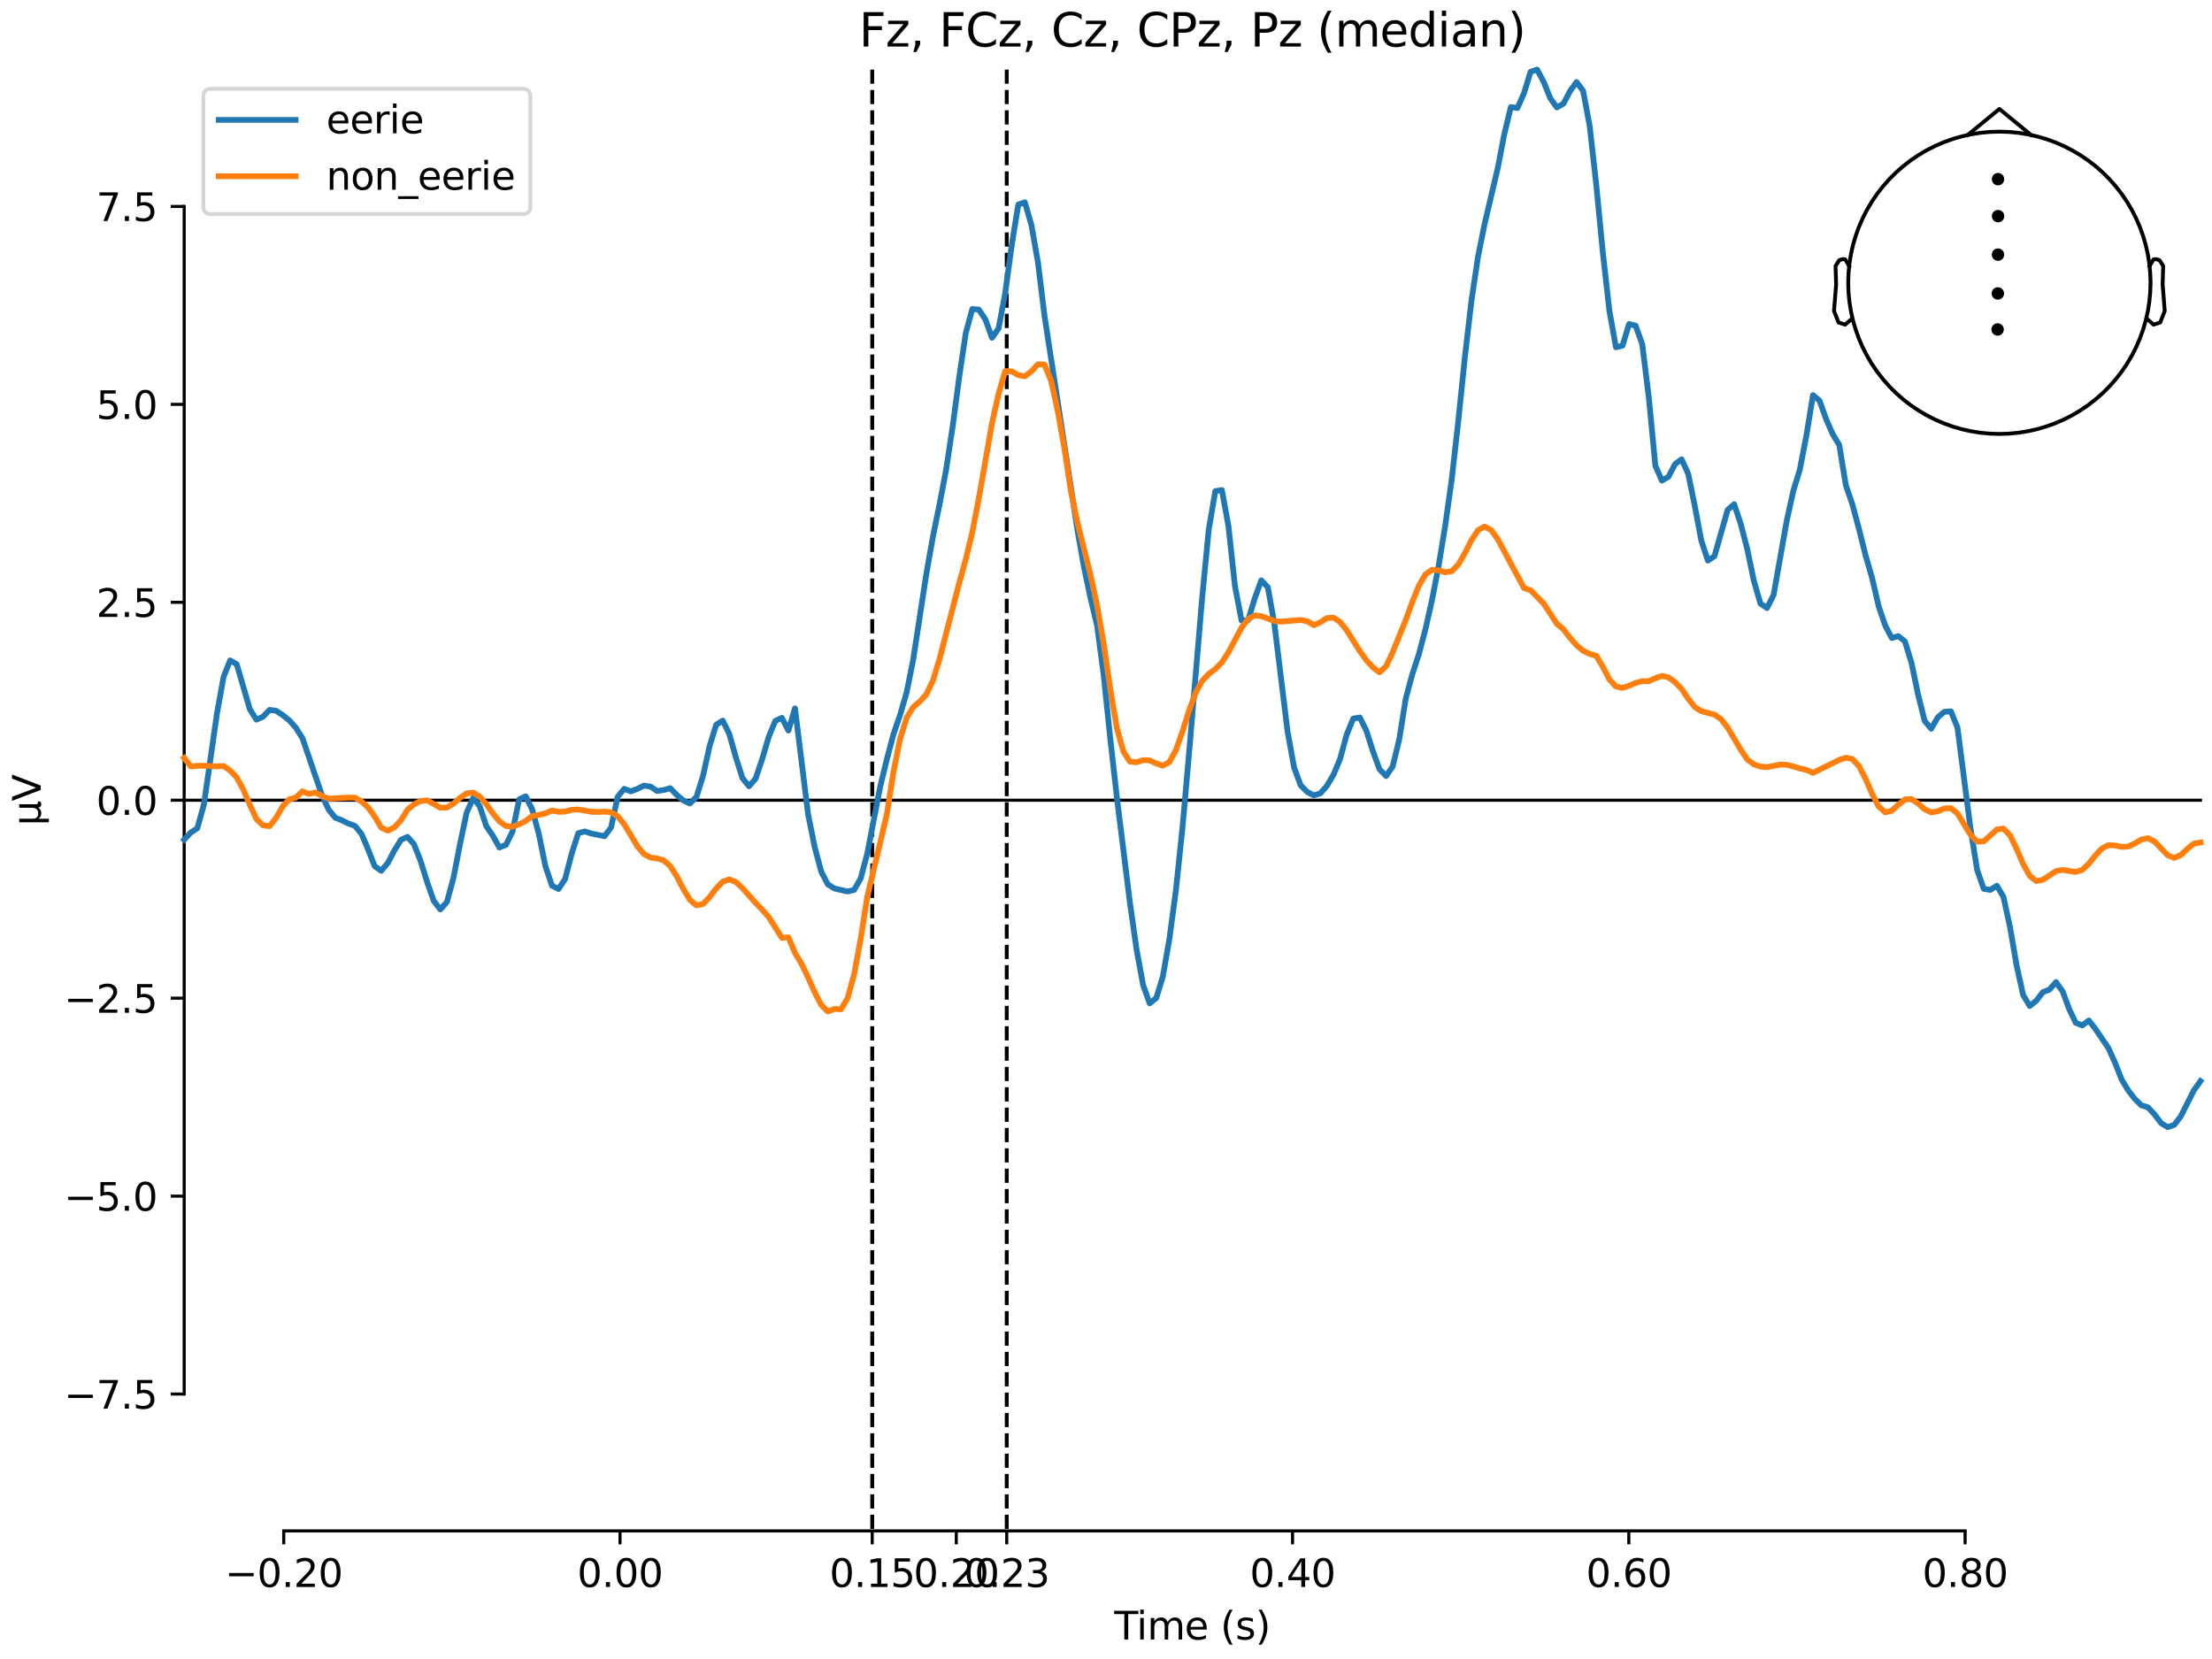 <?xml version="1.0" encoding="utf-8" standalone="no"?>
<!DOCTYPE svg PUBLIC "-//W3C//DTD SVG 1.1//EN"
  "http://www.w3.org/Graphics/SVG/1.1/DTD/svg11.dtd">
<svg xmlns:xlink="http://www.w3.org/1999/xlink" width="576pt" height="432pt" viewBox="0 0 576 432" xmlns="http://www.w3.org/2000/svg" version="1.1">
 <defs>
  <style type="text/css">*{stroke-linejoin: round; stroke-linecap: butt}</style>
 </defs>
 <g id="figure_1">
  <g id="patch_1">
   <path d="M 0 432 
L 576 432 
L 576 0 
L 0 0 
z
" style="fill: #ffffff"/>
  </g>
  <g id="axes_1">
   <g id="patch_2">
    <path d="M 47.961 398.644 
L 573 398.644 
L 573 18.118 
L 47.961 18.118 
L 47.961 398.644 
z
" style="fill: none; opacity: 0"/>
   </g>
   <g id="patch_3">
    <path d="M 47.961 363.008 
L 47.961 53.754 
" style="fill: none; stroke: #000000; stroke-width: 0.8; stroke-linejoin: miter; stroke-linecap: square"/>
   </g>
   <g id="LineCollection_1">
    <path d="M 227.124 18.118 
L 227.124 398.644 
" clip-path="url(#pc80c20e9d2)" style="fill: none; stroke-dasharray: 3.7,1.6; stroke-dashoffset: 0; stroke: #000000"/>
    <path d="M 262.15 18.118 
L 262.15 398.644 
" clip-path="url(#pc80c20e9d2)" style="fill: none; stroke-dasharray: 3.7,1.6; stroke-dashoffset: 0; stroke: #000000"/>
   </g>
   <g id="matplotlib.axis_1">
    <g id="xtick_1">
     <g id="line2d_1">
      <defs>
       <path id="m599309c979" d="M 0 0 
L 0 3.5 
" style="stroke: #000000; stroke-width: 0.8"/>
      </defs>
      <g>
       <use xlink:href="#m599309c979" x="73.888" y="398.644" style="stroke: #000000; stroke-width: 0.8"/>
      </g>
     </g>
     <g id="text_1">
      <!-- −0.20 -->
      <g transform="translate(58.566 413.242) scale(0.1 -0.1)">
       <defs>
        <path id="DejaVuSans-2212" d="M 678 2272 
L 4684 2272 
L 4684 1741 
L 678 1741 
L 678 2272 
z
" transform="scale(0.016)"/>
        <path id="DejaVuSans-30" d="M 2034 4250 
Q 1547 4250 1301 3770 
Q 1056 3291 1056 2328 
Q 1056 1369 1301 889 
Q 1547 409 2034 409 
Q 2525 409 2770 889 
Q 3016 1369 3016 2328 
Q 3016 3291 2770 3770 
Q 2525 4250 2034 4250 
z
M 2034 4750 
Q 2819 4750 3233 4129 
Q 3647 3509 3647 2328 
Q 3647 1150 3233 529 
Q 2819 -91 2034 -91 
Q 1250 -91 836 529 
Q 422 1150 422 2328 
Q 422 3509 836 4129 
Q 1250 4750 2034 4750 
z
" transform="scale(0.016)"/>
        <path id="DejaVuSans-2e" d="M 684 794 
L 1344 794 
L 1344 0 
L 684 0 
L 684 794 
z
" transform="scale(0.016)"/>
        <path id="DejaVuSans-32" d="M 1228 531 
L 3431 531 
L 3431 0 
L 469 0 
L 469 531 
Q 828 903 1448 1529 
Q 2069 2156 2228 2338 
Q 2531 2678 2651 2914 
Q 2772 3150 2772 3378 
Q 2772 3750 2511 3984 
Q 2250 4219 1831 4219 
Q 1534 4219 1204 4116 
Q 875 4013 500 3803 
L 500 4441 
Q 881 4594 1212 4672 
Q 1544 4750 1819 4750 
Q 2544 4750 2975 4387 
Q 3406 4025 3406 3419 
Q 3406 3131 3298 2873 
Q 3191 2616 2906 2266 
Q 2828 2175 2409 1742 
Q 1991 1309 1228 531 
z
" transform="scale(0.016)"/>
       </defs>
       <use xlink:href="#DejaVuSans-2212"/>
       <use xlink:href="#DejaVuSans-30" transform="translate(83.789 0)"/>
       <use xlink:href="#DejaVuSans-2e" transform="translate(147.412 0)"/>
       <use xlink:href="#DejaVuSans-32" transform="translate(179.199 0)"/>
       <use xlink:href="#DejaVuSans-30" transform="translate(242.822 0)"/>
      </g>
     </g>
    </g>
    <g id="xtick_2">
     <g id="line2d_2">
      <g>
       <use xlink:href="#m599309c979" x="161.452" y="398.644" style="stroke: #000000; stroke-width: 0.8"/>
      </g>
     </g>
     <g id="text_2">
      <!-- 0.00 -->
      <g transform="translate(150.319 413.242) scale(0.1 -0.1)">
       <use xlink:href="#DejaVuSans-30"/>
       <use xlink:href="#DejaVuSans-2e" transform="translate(63.623 0)"/>
       <use xlink:href="#DejaVuSans-30" transform="translate(95.41 0)"/>
       <use xlink:href="#DejaVuSans-30" transform="translate(159.033 0)"/>
      </g>
     </g>
    </g>
    <g id="xtick_3">
     <g id="line2d_3">
      <g>
       <use xlink:href="#m599309c979" x="227.124" y="398.644" style="stroke: #000000; stroke-width: 0.8"/>
      </g>
     </g>
     <g id="text_3">
      <!-- 0.15 -->
      <g transform="translate(215.991 413.242) scale(0.1 -0.1)">
       <defs>
        <path id="DejaVuSans-31" d="M 794 531 
L 1825 531 
L 1825 4091 
L 703 3866 
L 703 4441 
L 1819 4666 
L 2450 4666 
L 2450 531 
L 3481 531 
L 3481 0 
L 794 0 
L 794 531 
z
" transform="scale(0.016)"/>
        <path id="DejaVuSans-35" d="M 691 4666 
L 3169 4666 
L 3169 4134 
L 1269 4134 
L 1269 2991 
Q 1406 3038 1543 3061 
Q 1681 3084 1819 3084 
Q 2600 3084 3056 2656 
Q 3513 2228 3513 1497 
Q 3513 744 3044 326 
Q 2575 -91 1722 -91 
Q 1428 -91 1123 -41 
Q 819 9 494 109 
L 494 744 
Q 775 591 1075 516 
Q 1375 441 1709 441 
Q 2250 441 2565 725 
Q 2881 1009 2881 1497 
Q 2881 1984 2565 2268 
Q 2250 2553 1709 2553 
Q 1456 2553 1204 2497 
Q 953 2441 691 2322 
L 691 4666 
z
" transform="scale(0.016)"/>
       </defs>
       <use xlink:href="#DejaVuSans-30"/>
       <use xlink:href="#DejaVuSans-2e" transform="translate(63.623 0)"/>
       <use xlink:href="#DejaVuSans-31" transform="translate(95.41 0)"/>
       <use xlink:href="#DejaVuSans-35" transform="translate(159.033 0)"/>
      </g>
     </g>
    </g>
    <g id="xtick_4">
     <g id="line2d_4">
      <g>
       <use xlink:href="#m599309c979" x="249.015" y="398.644" style="stroke: #000000; stroke-width: 0.8"/>
      </g>
     </g>
     <g id="text_4">
      <!-- 0.20 -->
      <g transform="translate(237.882 413.242) scale(0.1 -0.1)">
       <use xlink:href="#DejaVuSans-30"/>
       <use xlink:href="#DejaVuSans-2e" transform="translate(63.623 0)"/>
       <use xlink:href="#DejaVuSans-32" transform="translate(95.41 0)"/>
       <use xlink:href="#DejaVuSans-30" transform="translate(159.033 0)"/>
      </g>
     </g>
    </g>
    <g id="xtick_5">
     <g id="line2d_5">
      <g>
       <use xlink:href="#m599309c979" x="262.15" y="398.644" style="stroke: #000000; stroke-width: 0.8"/>
      </g>
     </g>
     <g id="text_5">
      <!-- 0.23 -->
      <g transform="translate(251.017 413.242) scale(0.1 -0.1)">
       <defs>
        <path id="DejaVuSans-33" d="M 2597 2516 
Q 3050 2419 3304 2112 
Q 3559 1806 3559 1356 
Q 3559 666 3084 287 
Q 2609 -91 1734 -91 
Q 1441 -91 1130 -33 
Q 819 25 488 141 
L 488 750 
Q 750 597 1062 519 
Q 1375 441 1716 441 
Q 2309 441 2620 675 
Q 2931 909 2931 1356 
Q 2931 1769 2642 2001 
Q 2353 2234 1838 2234 
L 1294 2234 
L 1294 2753 
L 1863 2753 
Q 2328 2753 2575 2939 
Q 2822 3125 2822 3475 
Q 2822 3834 2567 4026 
Q 2313 4219 1838 4219 
Q 1578 4219 1281 4162 
Q 984 4106 628 3988 
L 628 4550 
Q 988 4650 1302 4700 
Q 1616 4750 1894 4750 
Q 2613 4750 3031 4423 
Q 3450 4097 3450 3541 
Q 3450 3153 3228 2886 
Q 3006 2619 2597 2516 
z
" transform="scale(0.016)"/>
       </defs>
       <use xlink:href="#DejaVuSans-30"/>
       <use xlink:href="#DejaVuSans-2e" transform="translate(63.623 0)"/>
       <use xlink:href="#DejaVuSans-32" transform="translate(95.41 0)"/>
       <use xlink:href="#DejaVuSans-33" transform="translate(159.033 0)"/>
      </g>
     </g>
    </g>
    <g id="xtick_6">
     <g id="line2d_6">
      <g>
       <use xlink:href="#m599309c979" x="336.578" y="398.644" style="stroke: #000000; stroke-width: 0.8"/>
      </g>
     </g>
     <g id="text_6">
      <!-- 0.40 -->
      <g transform="translate(325.446 413.242) scale(0.1 -0.1)">
       <defs>
        <path id="DejaVuSans-34" d="M 2419 4116 
L 825 1625 
L 2419 1625 
L 2419 4116 
z
M 2253 4666 
L 3047 4666 
L 3047 1625 
L 3713 1625 
L 3713 1100 
L 3047 1100 
L 3047 0 
L 2419 0 
L 2419 1100 
L 313 1100 
L 313 1709 
L 2253 4666 
z
" transform="scale(0.016)"/>
       </defs>
       <use xlink:href="#DejaVuSans-30"/>
       <use xlink:href="#DejaVuSans-2e" transform="translate(63.623 0)"/>
       <use xlink:href="#DejaVuSans-34" transform="translate(95.41 0)"/>
       <use xlink:href="#DejaVuSans-30" transform="translate(159.033 0)"/>
      </g>
     </g>
    </g>
    <g id="xtick_7">
     <g id="line2d_7">
      <g>
       <use xlink:href="#m599309c979" x="424.142" y="398.644" style="stroke: #000000; stroke-width: 0.8"/>
      </g>
     </g>
     <g id="text_7">
      <!-- 0.60 -->
      <g transform="translate(413.009 413.242) scale(0.1 -0.1)">
       <defs>
        <path id="DejaVuSans-36" d="M 2113 2584 
Q 1688 2584 1439 2293 
Q 1191 2003 1191 1497 
Q 1191 994 1439 701 
Q 1688 409 2113 409 
Q 2538 409 2786 701 
Q 3034 994 3034 1497 
Q 3034 2003 2786 2293 
Q 2538 2584 2113 2584 
z
M 3366 4563 
L 3366 3988 
Q 3128 4100 2886 4159 
Q 2644 4219 2406 4219 
Q 1781 4219 1451 3797 
Q 1122 3375 1075 2522 
Q 1259 2794 1537 2939 
Q 1816 3084 2150 3084 
Q 2853 3084 3261 2657 
Q 3669 2231 3669 1497 
Q 3669 778 3244 343 
Q 2819 -91 2113 -91 
Q 1303 -91 875 529 
Q 447 1150 447 2328 
Q 447 3434 972 4092 
Q 1497 4750 2381 4750 
Q 2619 4750 2861 4703 
Q 3103 4656 3366 4563 
z
" transform="scale(0.016)"/>
       </defs>
       <use xlink:href="#DejaVuSans-30"/>
       <use xlink:href="#DejaVuSans-2e" transform="translate(63.623 0)"/>
       <use xlink:href="#DejaVuSans-36" transform="translate(95.41 0)"/>
       <use xlink:href="#DejaVuSans-30" transform="translate(159.033 0)"/>
      </g>
     </g>
    </g>
    <g id="xtick_8">
     <g id="line2d_8">
      <g>
       <use xlink:href="#m599309c979" x="511.705" y="398.644" style="stroke: #000000; stroke-width: 0.8"/>
      </g>
     </g>
     <g id="text_8">
      <!-- 0.80 -->
      <g transform="translate(500.573 413.242) scale(0.1 -0.1)">
       <defs>
        <path id="DejaVuSans-38" d="M 2034 2216 
Q 1584 2216 1326 1975 
Q 1069 1734 1069 1313 
Q 1069 891 1326 650 
Q 1584 409 2034 409 
Q 2484 409 2743 651 
Q 3003 894 3003 1313 
Q 3003 1734 2745 1975 
Q 2488 2216 2034 2216 
z
M 1403 2484 
Q 997 2584 770 2862 
Q 544 3141 544 3541 
Q 544 4100 942 4425 
Q 1341 4750 2034 4750 
Q 2731 4750 3128 4425 
Q 3525 4100 3525 3541 
Q 3525 3141 3298 2862 
Q 3072 2584 2669 2484 
Q 3125 2378 3379 2068 
Q 3634 1759 3634 1313 
Q 3634 634 3220 271 
Q 2806 -91 2034 -91 
Q 1263 -91 848 271 
Q 434 634 434 1313 
Q 434 1759 690 2068 
Q 947 2378 1403 2484 
z
M 1172 3481 
Q 1172 3119 1398 2916 
Q 1625 2713 2034 2713 
Q 2441 2713 2670 2916 
Q 2900 3119 2900 3481 
Q 2900 3844 2670 4047 
Q 2441 4250 2034 4250 
Q 1625 4250 1398 4047 
Q 1172 3844 1172 3481 
z
" transform="scale(0.016)"/>
       </defs>
       <use xlink:href="#DejaVuSans-30"/>
       <use xlink:href="#DejaVuSans-2e" transform="translate(63.623 0)"/>
       <use xlink:href="#DejaVuSans-38" transform="translate(95.41 0)"/>
       <use xlink:href="#DejaVuSans-30" transform="translate(159.033 0)"/>
      </g>
     </g>
    </g>
    <g id="text_9">
     <!-- Time (s) -->
     <g transform="translate(290.152 426.92) scale(0.1 -0.1)">
      <defs>
       <path id="DejaVuSans-54" d="M -19 4666 
L 3928 4666 
L 3928 4134 
L 2272 4134 
L 2272 0 
L 1638 0 
L 1638 4134 
L -19 4134 
L -19 4666 
z
" transform="scale(0.016)"/>
       <path id="DejaVuSans-69" d="M 603 3500 
L 1178 3500 
L 1178 0 
L 603 0 
L 603 3500 
z
M 603 4863 
L 1178 4863 
L 1178 4134 
L 603 4134 
L 603 4863 
z
" transform="scale(0.016)"/>
       <path id="DejaVuSans-6d" d="M 3328 2828 
Q 3544 3216 3844 3400 
Q 4144 3584 4550 3584 
Q 5097 3584 5394 3201 
Q 5691 2819 5691 2113 
L 5691 0 
L 5113 0 
L 5113 2094 
Q 5113 2597 4934 2840 
Q 4756 3084 4391 3084 
Q 3944 3084 3684 2787 
Q 3425 2491 3425 1978 
L 3425 0 
L 2847 0 
L 2847 2094 
Q 2847 2600 2669 2842 
Q 2491 3084 2119 3084 
Q 1678 3084 1418 2786 
Q 1159 2488 1159 1978 
L 1159 0 
L 581 0 
L 581 3500 
L 1159 3500 
L 1159 2956 
Q 1356 3278 1631 3431 
Q 1906 3584 2284 3584 
Q 2666 3584 2933 3390 
Q 3200 3197 3328 2828 
z
" transform="scale(0.016)"/>
       <path id="DejaVuSans-65" d="M 3597 1894 
L 3597 1613 
L 953 1613 
Q 991 1019 1311 708 
Q 1631 397 2203 397 
Q 2534 397 2845 478 
Q 3156 559 3463 722 
L 3463 178 
Q 3153 47 2828 -22 
Q 2503 -91 2169 -91 
Q 1331 -91 842 396 
Q 353 884 353 1716 
Q 353 2575 817 3079 
Q 1281 3584 2069 3584 
Q 2775 3584 3186 3129 
Q 3597 2675 3597 1894 
z
M 3022 2063 
Q 3016 2534 2758 2815 
Q 2500 3097 2075 3097 
Q 1594 3097 1305 2825 
Q 1016 2553 972 2059 
L 3022 2063 
z
" transform="scale(0.016)"/>
       <path id="DejaVuSans-20" transform="scale(0.016)"/>
       <path id="DejaVuSans-28" d="M 1984 4856 
Q 1566 4138 1362 3434 
Q 1159 2731 1159 2009 
Q 1159 1288 1364 580 
Q 1569 -128 1984 -844 
L 1484 -844 
Q 1016 -109 783 600 
Q 550 1309 550 2009 
Q 550 2706 781 3412 
Q 1013 4119 1484 4856 
L 1984 4856 
z
" transform="scale(0.016)"/>
       <path id="DejaVuSans-73" d="M 2834 3397 
L 2834 2853 
Q 2591 2978 2328 3040 
Q 2066 3103 1784 3103 
Q 1356 3103 1142 2972 
Q 928 2841 928 2578 
Q 928 2378 1081 2264 
Q 1234 2150 1697 2047 
L 1894 2003 
Q 2506 1872 2764 1633 
Q 3022 1394 3022 966 
Q 3022 478 2636 193 
Q 2250 -91 1575 -91 
Q 1294 -91 989 -36 
Q 684 19 347 128 
L 347 722 
Q 666 556 975 473 
Q 1284 391 1588 391 
Q 1994 391 2212 530 
Q 2431 669 2431 922 
Q 2431 1156 2273 1281 
Q 2116 1406 1581 1522 
L 1381 1569 
Q 847 1681 609 1914 
Q 372 2147 372 2553 
Q 372 3047 722 3315 
Q 1072 3584 1716 3584 
Q 2034 3584 2315 3537 
Q 2597 3491 2834 3397 
z
" transform="scale(0.016)"/>
       <path id="DejaVuSans-29" d="M 513 4856 
L 1013 4856 
Q 1481 4119 1714 3412 
Q 1947 2706 1947 2009 
Q 1947 1309 1714 600 
Q 1481 -109 1013 -844 
L 513 -844 
Q 928 -128 1133 580 
Q 1338 1288 1338 2009 
Q 1338 2731 1133 3434 
Q 928 4138 513 4856 
z
" transform="scale(0.016)"/>
      </defs>
      <use xlink:href="#DejaVuSans-54"/>
      <use xlink:href="#DejaVuSans-69" transform="translate(57.959 0)"/>
      <use xlink:href="#DejaVuSans-6d" transform="translate(85.742 0)"/>
      <use xlink:href="#DejaVuSans-65" transform="translate(183.154 0)"/>
      <use xlink:href="#DejaVuSans-20" transform="translate(244.678 0)"/>
      <use xlink:href="#DejaVuSans-28" transform="translate(276.465 0)"/>
      <use xlink:href="#DejaVuSans-73" transform="translate(315.479 0)"/>
      <use xlink:href="#DejaVuSans-29" transform="translate(367.578 0)"/>
     </g>
    </g>
   </g>
   <g id="matplotlib.axis_2">
    <g id="ytick_1">
     <g id="line2d_9">
      <defs>
       <path id="m7e1e2b981e" d="M 0 0 
L -3.5 0 
" style="stroke: #000000; stroke-width: 0.8"/>
      </defs>
      <g>
       <use xlink:href="#m7e1e2b981e" x="47.961" y="363.008" style="stroke: #000000; stroke-width: 0.8"/>
      </g>
     </g>
     <g id="text_10">
      <!-- −7.5 -->
      <g transform="translate(16.678 366.808) scale(0.1 -0.1)">
       <defs>
        <path id="DejaVuSans-37" d="M 525 4666 
L 3525 4666 
L 3525 4397 
L 1831 0 
L 1172 0 
L 2766 4134 
L 525 4134 
L 525 4666 
z
" transform="scale(0.016)"/>
       </defs>
       <use xlink:href="#DejaVuSans-2212"/>
       <use xlink:href="#DejaVuSans-37" transform="translate(83.789 0)"/>
       <use xlink:href="#DejaVuSans-2e" transform="translate(147.412 0)"/>
       <use xlink:href="#DejaVuSans-35" transform="translate(179.199 0)"/>
      </g>
     </g>
    </g>
    <g id="ytick_2">
     <g id="line2d_10">
      <g>
       <use xlink:href="#m7e1e2b981e" x="47.961" y="311.466" style="stroke: #000000; stroke-width: 0.8"/>
      </g>
     </g>
     <g id="text_11">
      <!-- −5.0 -->
      <g transform="translate(16.678 315.265) scale(0.1 -0.1)">
       <use xlink:href="#DejaVuSans-2212"/>
       <use xlink:href="#DejaVuSans-35" transform="translate(83.789 0)"/>
       <use xlink:href="#DejaVuSans-2e" transform="translate(147.412 0)"/>
       <use xlink:href="#DejaVuSans-30" transform="translate(179.199 0)"/>
      </g>
     </g>
    </g>
    <g id="ytick_3">
     <g id="line2d_11">
      <g>
       <use xlink:href="#m7e1e2b981e" x="47.961" y="259.923" style="stroke: #000000; stroke-width: 0.8"/>
      </g>
     </g>
     <g id="text_12">
      <!-- −2.5 -->
      <g transform="translate(16.678 263.723) scale(0.1 -0.1)">
       <use xlink:href="#DejaVuSans-2212"/>
       <use xlink:href="#DejaVuSans-32" transform="translate(83.789 0)"/>
       <use xlink:href="#DejaVuSans-2e" transform="translate(147.412 0)"/>
       <use xlink:href="#DejaVuSans-35" transform="translate(179.199 0)"/>
      </g>
     </g>
    </g>
    <g id="ytick_4">
     <g id="line2d_12">
      <g>
       <use xlink:href="#m7e1e2b981e" x="47.961" y="208.381" style="stroke: #000000; stroke-width: 0.8"/>
      </g>
     </g>
     <g id="text_13">
      <!-- 0.0 -->
      <g transform="translate(25.058 212.18) scale(0.1 -0.1)">
       <use xlink:href="#DejaVuSans-30"/>
       <use xlink:href="#DejaVuSans-2e" transform="translate(63.623 0)"/>
       <use xlink:href="#DejaVuSans-30" transform="translate(95.41 0)"/>
      </g>
     </g>
    </g>
    <g id="ytick_5">
     <g id="line2d_13">
      <g>
       <use xlink:href="#m7e1e2b981e" x="47.961" y="156.838" style="stroke: #000000; stroke-width: 0.8"/>
      </g>
     </g>
     <g id="text_14">
      <!-- 2.5 -->
      <g transform="translate(25.058 160.638) scale(0.1 -0.1)">
       <use xlink:href="#DejaVuSans-32"/>
       <use xlink:href="#DejaVuSans-2e" transform="translate(63.623 0)"/>
       <use xlink:href="#DejaVuSans-35" transform="translate(95.41 0)"/>
      </g>
     </g>
    </g>
    <g id="ytick_6">
     <g id="line2d_14">
      <g>
       <use xlink:href="#m7e1e2b981e" x="47.961" y="105.296" style="stroke: #000000; stroke-width: 0.8"/>
      </g>
     </g>
     <g id="text_15">
      <!-- 5.0 -->
      <g transform="translate(25.058 109.095) scale(0.1 -0.1)">
       <use xlink:href="#DejaVuSans-35"/>
       <use xlink:href="#DejaVuSans-2e" transform="translate(63.623 0)"/>
       <use xlink:href="#DejaVuSans-30" transform="translate(95.41 0)"/>
      </g>
     </g>
    </g>
    <g id="ytick_7">
     <g id="line2d_15">
      <g>
       <use xlink:href="#m7e1e2b981e" x="47.961" y="53.754" style="stroke: #000000; stroke-width: 0.8"/>
      </g>
     </g>
     <g id="text_16">
      <!-- 7.5 -->
      <g transform="translate(25.058 57.553) scale(0.1 -0.1)">
       <use xlink:href="#DejaVuSans-37"/>
       <use xlink:href="#DejaVuSans-2e" transform="translate(63.623 0)"/>
       <use xlink:href="#DejaVuSans-35" transform="translate(95.41 0)"/>
      </g>
     </g>
    </g>
    <g id="text_17">
     <!-- µV -->
     <g transform="translate(10.599 214.982) rotate(-90) scale(0.1 -0.1)">
      <defs>
       <path id="DejaVuSans-b5" d="M 544 -1331 
L 544 3500 
L 1119 3500 
L 1119 1325 
Q 1119 872 1334 640 
Q 1550 409 1972 409 
Q 2434 409 2667 671 
Q 2900 934 2900 1459 
L 2900 3500 
L 3475 3500 
L 3475 806 
Q 3475 619 3529 530 
Q 3584 441 3700 441 
Q 3728 441 3778 458 
Q 3828 475 3916 513 
L 3916 50 
Q 3788 -22 3673 -56 
Q 3559 -91 3450 -91 
Q 3234 -91 3106 31 
Q 2978 153 2931 403 
Q 2775 156 2548 32 
Q 2322 -91 2016 -91 
Q 1697 -91 1473 31 
Q 1250 153 1119 397 
L 1119 -1331 
L 544 -1331 
z
" transform="scale(0.016)"/>
       <path id="DejaVuSans-56" d="M 1831 0 
L 50 4666 
L 709 4666 
L 2188 738 
L 3669 4666 
L 4325 4666 
L 2547 0 
L 1831 0 
z
" transform="scale(0.016)"/>
      </defs>
      <use xlink:href="#DejaVuSans-b5"/>
      <use xlink:href="#DejaVuSans-56" transform="translate(63.623 0)"/>
     </g>
    </g>
   </g>
   <g id="patch_4">
    <path d="M 73.888 398.644 
L 511.705 398.644 
" style="fill: none; stroke: #000000; stroke-width: 0.8; stroke-linejoin: miter; stroke-linecap: square"/>
   </g>
   <g id="patch_5">
    <path d="M 47.961 208.381 
L 573 208.381 
" style="fill: none; stroke: #000000; stroke-width: 0.8; stroke-linejoin: miter; stroke-linecap: square"/>
   </g>
   <g id="text_18">
    <!-- Fz, FCz, Cz, CPz, Pz (median) -->
    <g transform="translate(223.693 12.118) scale(0.12 -0.12)">
     <defs>
      <path id="DejaVuSans-46" d="M 628 4666 
L 3309 4666 
L 3309 4134 
L 1259 4134 
L 1259 2759 
L 3109 2759 
L 3109 2228 
L 1259 2228 
L 1259 0 
L 628 0 
L 628 4666 
z
" transform="scale(0.016)"/>
      <path id="DejaVuSans-7a" d="M 353 3500 
L 3084 3500 
L 3084 2975 
L 922 459 
L 3084 459 
L 3084 0 
L 275 0 
L 275 525 
L 2438 3041 
L 353 3041 
L 353 3500 
z
" transform="scale(0.016)"/>
      <path id="DejaVuSans-2c" d="M 750 794 
L 1409 794 
L 1409 256 
L 897 -744 
L 494 -744 
L 750 256 
L 750 794 
z
" transform="scale(0.016)"/>
      <path id="DejaVuSans-43" d="M 4122 4306 
L 4122 3641 
Q 3803 3938 3442 4084 
Q 3081 4231 2675 4231 
Q 1875 4231 1450 3742 
Q 1025 3253 1025 2328 
Q 1025 1406 1450 917 
Q 1875 428 2675 428 
Q 3081 428 3442 575 
Q 3803 722 4122 1019 
L 4122 359 
Q 3791 134 3420 21 
Q 3050 -91 2638 -91 
Q 1578 -91 968 557 
Q 359 1206 359 2328 
Q 359 3453 968 4101 
Q 1578 4750 2638 4750 
Q 3056 4750 3426 4639 
Q 3797 4528 4122 4306 
z
" transform="scale(0.016)"/>
      <path id="DejaVuSans-50" d="M 1259 4147 
L 1259 2394 
L 2053 2394 
Q 2494 2394 2734 2622 
Q 2975 2850 2975 3272 
Q 2975 3691 2734 3919 
Q 2494 4147 2053 4147 
L 1259 4147 
z
M 628 4666 
L 2053 4666 
Q 2838 4666 3239 4311 
Q 3641 3956 3641 3272 
Q 3641 2581 3239 2228 
Q 2838 1875 2053 1875 
L 1259 1875 
L 1259 0 
L 628 0 
L 628 4666 
z
" transform="scale(0.016)"/>
      <path id="DejaVuSans-64" d="M 2906 2969 
L 2906 4863 
L 3481 4863 
L 3481 0 
L 2906 0 
L 2906 525 
Q 2725 213 2448 61 
Q 2172 -91 1784 -91 
Q 1150 -91 751 415 
Q 353 922 353 1747 
Q 353 2572 751 3078 
Q 1150 3584 1784 3584 
Q 2172 3584 2448 3432 
Q 2725 3281 2906 2969 
z
M 947 1747 
Q 947 1113 1208 752 
Q 1469 391 1925 391 
Q 2381 391 2643 752 
Q 2906 1113 2906 1747 
Q 2906 2381 2643 2742 
Q 2381 3103 1925 3103 
Q 1469 3103 1208 2742 
Q 947 2381 947 1747 
z
" transform="scale(0.016)"/>
      <path id="DejaVuSans-61" d="M 2194 1759 
Q 1497 1759 1228 1600 
Q 959 1441 959 1056 
Q 959 750 1161 570 
Q 1363 391 1709 391 
Q 2188 391 2477 730 
Q 2766 1069 2766 1631 
L 2766 1759 
L 2194 1759 
z
M 3341 1997 
L 3341 0 
L 2766 0 
L 2766 531 
Q 2569 213 2275 61 
Q 1981 -91 1556 -91 
Q 1019 -91 701 211 
Q 384 513 384 1019 
Q 384 1609 779 1909 
Q 1175 2209 1959 2209 
L 2766 2209 
L 2766 2266 
Q 2766 2663 2505 2880 
Q 2244 3097 1772 3097 
Q 1472 3097 1187 3025 
Q 903 2953 641 2809 
L 641 3341 
Q 956 3463 1253 3523 
Q 1550 3584 1831 3584 
Q 2591 3584 2966 3190 
Q 3341 2797 3341 1997 
z
" transform="scale(0.016)"/>
      <path id="DejaVuSans-6e" d="M 3513 2113 
L 3513 0 
L 2938 0 
L 2938 2094 
Q 2938 2591 2744 2837 
Q 2550 3084 2163 3084 
Q 1697 3084 1428 2787 
Q 1159 2491 1159 1978 
L 1159 0 
L 581 0 
L 581 3500 
L 1159 3500 
L 1159 2956 
Q 1366 3272 1645 3428 
Q 1925 3584 2291 3584 
Q 2894 3584 3203 3211 
Q 3513 2838 3513 2113 
z
" transform="scale(0.016)"/>
     </defs>
     <use xlink:href="#DejaVuSans-46"/>
     <use xlink:href="#DejaVuSans-7a" transform="translate(57.52 0)"/>
     <use xlink:href="#DejaVuSans-2c" transform="translate(110.01 0)"/>
     <use xlink:href="#DejaVuSans-20" transform="translate(141.797 0)"/>
     <use xlink:href="#DejaVuSans-46" transform="translate(173.584 0)"/>
     <use xlink:href="#DejaVuSans-43" transform="translate(231.104 0)"/>
     <use xlink:href="#DejaVuSans-7a" transform="translate(300.928 0)"/>
     <use xlink:href="#DejaVuSans-2c" transform="translate(353.418 0)"/>
     <use xlink:href="#DejaVuSans-20" transform="translate(385.205 0)"/>
     <use xlink:href="#DejaVuSans-43" transform="translate(416.992 0)"/>
     <use xlink:href="#DejaVuSans-7a" transform="translate(486.816 0)"/>
     <use xlink:href="#DejaVuSans-2c" transform="translate(539.307 0)"/>
     <use xlink:href="#DejaVuSans-20" transform="translate(571.094 0)"/>
     <use xlink:href="#DejaVuSans-43" transform="translate(602.881 0)"/>
     <use xlink:href="#DejaVuSans-50" transform="translate(672.705 0)"/>
     <use xlink:href="#DejaVuSans-7a" transform="translate(733.008 0)"/>
     <use xlink:href="#DejaVuSans-2c" transform="translate(785.498 0)"/>
     <use xlink:href="#DejaVuSans-20" transform="translate(817.285 0)"/>
     <use xlink:href="#DejaVuSans-50" transform="translate(849.072 0)"/>
     <use xlink:href="#DejaVuSans-7a" transform="translate(909.375 0)"/>
     <use xlink:href="#DejaVuSans-20" transform="translate(961.865 0)"/>
     <use xlink:href="#DejaVuSans-28" transform="translate(993.652 0)"/>
     <use xlink:href="#DejaVuSans-6d" transform="translate(1032.666 0)"/>
     <use xlink:href="#DejaVuSans-65" transform="translate(1130.078 0)"/>
     <use xlink:href="#DejaVuSans-64" transform="translate(1191.602 0)"/>
     <use xlink:href="#DejaVuSans-69" transform="translate(1255.078 0)"/>
     <use xlink:href="#DejaVuSans-61" transform="translate(1282.861 0)"/>
     <use xlink:href="#DejaVuSans-6e" transform="translate(1344.141 0)"/>
     <use xlink:href="#DejaVuSans-29" transform="translate(1407.52 0)"/>
    </g>
   </g>
   <g id="legend_1">
    <g id="patch_6">
     <path d="M 54.961 55.753 
L 136.103 55.753 
Q 138.103 55.753 138.103 53.753 
L 138.103 25.118 
Q 138.103 23.118 136.103 23.118 
L 54.961 23.118 
Q 52.961 23.118 52.961 25.118 
L 52.961 53.753 
Q 52.961 55.753 54.961 55.753 
z
" style="fill: #ffffff; opacity: 0.8; stroke: #cccccc; stroke-linejoin: miter"/>
    </g>
    <g id="line2d_16">
     <path d="M 56.961 31.217 
L 66.961 31.217 
L 76.961 31.217 
" style="fill: none; stroke: #1f77b4; stroke-width: 1.5; stroke-linecap: square"/>
    </g>
    <g id="text_19">
     <!-- eerie -->
     <g transform="translate(84.961 34.717) scale(0.1 -0.1)">
      <defs>
       <path id="DejaVuSans-72" d="M 2631 2963 
Q 2534 3019 2420 3045 
Q 2306 3072 2169 3072 
Q 1681 3072 1420 2755 
Q 1159 2438 1159 1844 
L 1159 0 
L 581 0 
L 581 3500 
L 1159 3500 
L 1159 2956 
Q 1341 3275 1631 3429 
Q 1922 3584 2338 3584 
Q 2397 3584 2469 3576 
Q 2541 3569 2628 3553 
L 2631 2963 
z
" transform="scale(0.016)"/>
      </defs>
      <use xlink:href="#DejaVuSans-65"/>
      <use xlink:href="#DejaVuSans-65" transform="translate(61.523 0)"/>
      <use xlink:href="#DejaVuSans-72" transform="translate(123.047 0)"/>
      <use xlink:href="#DejaVuSans-69" transform="translate(164.16 0)"/>
      <use xlink:href="#DejaVuSans-65" transform="translate(191.943 0)"/>
     </g>
    </g>
    <g id="line2d_17">
     <path d="M 56.961 45.895 
L 66.961 45.895 
L 76.961 45.895 
" style="fill: none; stroke: #ff7f0e; stroke-width: 1.5; stroke-linecap: square"/>
    </g>
    <g id="text_20">
     <!-- non_eerie -->
     <g transform="translate(84.961 49.395) scale(0.1 -0.1)">
      <defs>
       <path id="DejaVuSans-6f" d="M 1959 3097 
Q 1497 3097 1228 2736 
Q 959 2375 959 1747 
Q 959 1119 1226 758 
Q 1494 397 1959 397 
Q 2419 397 2687 759 
Q 2956 1122 2956 1747 
Q 2956 2369 2687 2733 
Q 2419 3097 1959 3097 
z
M 1959 3584 
Q 2709 3584 3137 3096 
Q 3566 2609 3566 1747 
Q 3566 888 3137 398 
Q 2709 -91 1959 -91 
Q 1206 -91 779 398 
Q 353 888 353 1747 
Q 353 2609 779 3096 
Q 1206 3584 1959 3584 
z
" transform="scale(0.016)"/>
       <path id="DejaVuSans-5f" d="M 3263 -1063 
L 3263 -1509 
L -63 -1509 
L -63 -1063 
L 3263 -1063 
z
" transform="scale(0.016)"/>
      </defs>
      <use xlink:href="#DejaVuSans-6e"/>
      <use xlink:href="#DejaVuSans-6f" transform="translate(63.379 0)"/>
      <use xlink:href="#DejaVuSans-6e" transform="translate(124.561 0)"/>
      <use xlink:href="#DejaVuSans-5f" transform="translate(187.939 0)"/>
      <use xlink:href="#DejaVuSans-65" transform="translate(237.939 0)"/>
      <use xlink:href="#DejaVuSans-65" transform="translate(299.463 0)"/>
      <use xlink:href="#DejaVuSans-72" transform="translate(360.986 0)"/>
      <use xlink:href="#DejaVuSans-69" transform="translate(402.1 0)"/>
      <use xlink:href="#DejaVuSans-65" transform="translate(429.883 0)"/>
     </g>
    </g>
   </g>
   <g id="line2d_18">
    <path d="M 47.961 218.646 
L 49.671 216.798 
L 51.382 215.676 
L 53.092 209.518 
L 56.512 185.705 
L 58.223 176.247 
L 59.933 171.966 
L 61.643 172.959 
L 65.063 184.703 
L 66.774 187.396 
L 68.484 186.636 
L 70.194 184.853 
L 71.904 185.09 
L 73.615 186.211 
L 75.325 187.586 
L 77.035 189.493 
L 78.745 192.189 
L 83.876 207.179 
L 85.586 210.833 
L 87.296 212.923 
L 89.007 213.601 
L 90.717 214.45 
L 92.427 215.058 
L 94.137 217.142 
L 95.847 221.16 
L 97.558 225.557 
L 99.268 226.749 
L 100.978 224.725 
L 102.688 221.473 
L 104.399 218.692 
L 106.109 217.921 
L 107.819 219.864 
L 109.529 224.217 
L 111.239 229.741 
L 112.95 234.602 
L 114.66 236.813 
L 116.37 234.87 
L 118.08 228.625 
L 119.791 219.779 
L 121.501 211.656 
L 123.211 207.784 
L 124.921 209.956 
L 126.631 215.128 
L 128.342 217.64 
L 130.052 220.686 
L 131.762 219.965 
L 133.472 216.508 
L 135.183 208.16 
L 136.893 207.351 
L 138.603 210.831 
L 140.313 217.168 
L 142.023 225.537 
L 143.734 230.632 
L 145.444 231.494 
L 147.154 228.894 
L 148.864 222.289 
L 150.575 216.966 
L 152.285 216.496 
L 153.995 217.06 
L 157.415 217.74 
L 159.126 215.476 
L 160.836 207.473 
L 162.546 205.402 
L 164.256 206.075 
L 165.967 205.424 
L 167.677 204.572 
L 169.387 204.824 
L 171.097 205.965 
L 172.807 205.735 
L 174.518 205.235 
L 176.228 207.011 
L 177.938 208.436 
L 179.648 209.236 
L 181.359 207.493 
L 183.069 202.029 
L 184.779 194.292 
L 186.489 188.737 
L 188.199 187.645 
L 189.91 191.153 
L 191.62 197.194 
L 193.33 202.611 
L 195.04 204.749 
L 196.751 202.761 
L 198.461 197.702 
L 200.171 191.885 
L 201.881 187.717 
L 203.592 186.918 
L 205.302 190.233 
L 207.012 184.445 
L 210.432 212.053 
L 212.143 220.59 
L 213.853 226.982 
L 215.563 230.29 
L 217.273 231.357 
L 220.694 232.146 
L 222.404 231.737 
L 224.114 228.741 
L 225.824 222.331 
L 229.245 204.652 
L 230.955 197.63 
L 232.665 191.152 
L 234.376 186.185 
L 236.086 180.307 
L 237.796 171.759 
L 241.216 149.441 
L 242.927 139.764 
L 244.637 131.412 
L 246.347 122.451 
L 248.057 111.181 
L 249.768 98.238 
L 251.478 86.782 
L 253.188 80.461 
L 254.898 80.622 
L 256.608 83.218 
L 258.319 87.957 
L 260.029 85.532 
L 261.739 76.439 
L 263.449 63.845 
L 265.16 53.282 
L 266.87 52.669 
L 268.58 58.58 
L 270.29 68.348 
L 272 82.318 
L 280.552 137.941 
L 282.262 147.675 
L 283.972 155.746 
L 285.682 162.898 
L 287.392 175.745 
L 289.103 192.253 
L 290.813 207.507 
L 294.233 235.05 
L 295.944 247.136 
L 297.654 256.471 
L 299.364 261.268 
L 301.074 259.905 
L 302.784 254.373 
L 304.495 244.594 
L 306.205 231.836 
L 307.915 215.482 
L 309.625 196.193 
L 313.046 155.586 
L 314.756 137.882 
L 316.466 127.896 
L 318.176 127.597 
L 319.887 137.004 
L 321.597 152.722 
L 323.307 161.591 
L 325.017 161.496 
L 326.728 155.819 
L 328.438 151.121 
L 330.148 152.938 
L 331.858 162.559 
L 335.279 190.469 
L 336.989 199.89 
L 338.699 204.509 
L 340.409 206.223 
L 342.12 207.12 
L 343.83 206.579 
L 345.54 204.601 
L 347.25 201.706 
L 348.96 197.62 
L 350.671 191.299 
L 352.381 187.119 
L 354.091 186.827 
L 355.801 190.276 
L 357.512 195.629 
L 359.222 200.316 
L 360.932 202.083 
L 362.642 199.595 
L 364.353 192.6 
L 366.063 181.866 
L 367.773 175.543 
L 369.483 170.333 
L 371.193 163.816 
L 372.904 156.185 
L 374.614 147.368 
L 376.324 136.949 
L 378.034 124.772 
L 379.745 109.593 
L 381.455 92.972 
L 383.165 78.298 
L 384.875 66.834 
L 386.585 58.339 
L 390.006 43.807 
L 391.716 34.928 
L 393.426 27.874 
L 395.137 28.133 
L 396.847 24.267 
L 398.557 18.703 
L 400.267 18.118 
L 401.977 21.332 
L 403.688 25.597 
L 405.398 27.968 
L 407.108 27.014 
L 408.818 23.751 
L 410.529 21.355 
L 412.239 23.633 
L 413.949 32.801 
L 415.659 48.072 
L 417.369 65.708 
L 419.08 80.918 
L 420.79 90.432 
L 422.5 90.013 
L 424.21 84.374 
L 425.921 84.817 
L 427.631 89.601 
L 429.341 103.418 
L 431.051 121.263 
L 432.761 125.159 
L 434.472 124.132 
L 436.182 120.845 
L 437.892 119.592 
L 439.602 123.373 
L 441.313 131.711 
L 443.023 140.793 
L 444.733 145.974 
L 446.443 144.83 
L 449.864 132.795 
L 451.574 131.28 
L 453.284 136.432 
L 454.994 143.038 
L 456.705 151.242 
L 458.415 157.175 
L 460.125 158.33 
L 461.835 154.96 
L 465.256 135.649 
L 466.966 127.853 
L 468.676 122.264 
L 470.386 113.393 
L 472.097 102.889 
L 473.807 104.333 
L 475.517 109.137 
L 477.227 113.05 
L 478.937 115.87 
L 480.648 126.325 
L 482.358 131.334 
L 484.068 137.73 
L 485.778 144.572 
L 487.489 150.483 
L 489.199 157.872 
L 490.909 162.885 
L 492.619 166.145 
L 494.329 165.641 
L 496.04 167.024 
L 497.75 172.62 
L 499.46 180.843 
L 501.17 187.712 
L 502.881 189.769 
L 504.591 186.797 
L 506.301 185.352 
L 508.011 185.234 
L 509.721 189.461 
L 513.142 215.941 
L 514.852 226.553 
L 516.562 231.456 
L 518.273 231.724 
L 519.983 230.645 
L 521.693 233.548 
L 523.403 241.422 
L 525.114 251.371 
L 526.824 259.108 
L 528.534 261.958 
L 530.244 260.601 
L 531.954 258.349 
L 533.665 257.701 
L 535.375 255.734 
L 537.085 258.125 
L 538.795 262.703 
L 540.506 266.325 
L 542.216 267.01 
L 543.926 265.726 
L 545.636 267.922 
L 549.057 272.958 
L 550.767 276.775 
L 552.477 281.121 
L 554.187 283.958 
L 555.898 286.143 
L 557.608 287.829 
L 559.318 288.337 
L 561.028 290.177 
L 562.738 292.452 
L 564.449 293.507 
L 566.159 292.92 
L 567.869 290.689 
L 571.29 283.898 
L 573 281.522 
L 573 281.522 
" style="fill: none; stroke: #1f77b4; stroke-width: 1.5; stroke-linecap: square"/>
   </g>
   <g id="line2d_19">
    <path d="M 47.961 197.38 
L 49.671 199.558 
L 51.382 199.409 
L 53.092 199.4 
L 56.512 199.562 
L 58.223 199.454 
L 59.933 200.652 
L 61.643 202.451 
L 63.353 205.603 
L 65.063 209.606 
L 66.774 213.279 
L 68.484 214.923 
L 70.194 215.124 
L 71.904 212.956 
L 73.615 209.968 
L 75.325 208.144 
L 77.035 207.708 
L 78.745 206.072 
L 80.455 206.717 
L 82.166 206.369 
L 83.876 207.268 
L 85.586 207.974 
L 90.717 207.692 
L 92.427 207.699 
L 94.137 208.7 
L 95.847 210.252 
L 97.558 212.618 
L 99.268 215.517 
L 100.978 216.3 
L 102.688 215.459 
L 104.399 213.595 
L 106.109 210.848 
L 107.819 209.445 
L 109.529 208.577 
L 111.239 208.413 
L 114.66 210.325 
L 116.37 210.286 
L 118.08 209.263 
L 119.791 207.776 
L 121.501 206.602 
L 123.211 206.397 
L 124.921 207.414 
L 126.631 209.423 
L 128.342 211.819 
L 130.052 213.889 
L 131.762 215.09 
L 133.472 215.256 
L 135.183 214.65 
L 136.893 213.78 
L 138.603 212.494 
L 140.313 212.209 
L 142.023 211.795 
L 143.734 211.058 
L 145.444 211.39 
L 147.154 211.333 
L 148.864 210.867 
L 150.575 210.793 
L 153.995 211.366 
L 155.705 211.439 
L 157.415 211.338 
L 159.126 211.513 
L 160.836 212.527 
L 162.546 214.635 
L 165.967 220.356 
L 167.677 222.382 
L 169.387 223.301 
L 171.097 223.549 
L 172.807 224.021 
L 174.518 225.511 
L 176.228 228.195 
L 177.938 231.485 
L 179.648 234.327 
L 181.359 235.757 
L 183.069 235.398 
L 184.779 233.627 
L 186.489 231.356 
L 188.199 229.592 
L 189.91 228.996 
L 191.62 229.675 
L 193.33 231.267 
L 196.751 235.102 
L 198.461 236.86 
L 200.171 238.797 
L 203.592 244.192 
L 205.302 244.087 
L 207.012 248.15 
L 208.722 250.998 
L 210.432 254.553 
L 212.143 258.397 
L 213.853 261.687 
L 215.563 263.387 
L 217.273 262.735 
L 218.984 262.825 
L 220.694 259.954 
L 222.404 253.771 
L 224.114 244.493 
L 225.824 233.536 
L 229.245 219.241 
L 230.955 211.866 
L 232.665 200.943 
L 234.376 192.413 
L 236.086 186.928 
L 237.796 184.138 
L 239.506 182.694 
L 241.216 180.825 
L 242.927 177.223 
L 244.637 171.65 
L 249.768 151.855 
L 251.478 145.678 
L 253.188 138.533 
L 254.898 129.708 
L 258.319 110.154 
L 260.029 102.549 
L 261.739 96.647 
L 263.449 96.701 
L 265.16 97.656 
L 266.87 98.002 
L 268.58 96.692 
L 270.29 94.836 
L 272 94.94 
L 273.711 99.2 
L 275.421 106.981 
L 277.131 116.536 
L 278.841 127.78 
L 280.552 136.02 
L 283.972 149.742 
L 285.682 157.684 
L 287.392 167.646 
L 289.103 179.32 
L 290.813 189.564 
L 292.523 195.683 
L 294.233 198.327 
L 295.944 198.495 
L 297.654 197.939 
L 299.364 197.995 
L 301.074 198.799 
L 302.784 199.377 
L 304.495 198.446 
L 306.205 195.338 
L 307.915 190.458 
L 309.625 185.038 
L 311.336 180.408 
L 313.046 177.293 
L 314.756 175.509 
L 316.466 174.212 
L 318.176 172.472 
L 319.887 169.842 
L 323.307 163.419 
L 325.017 161.185 
L 326.728 160.255 
L 328.438 160.437 
L 331.858 161.709 
L 333.568 161.866 
L 338.699 161.438 
L 340.409 161.772 
L 342.12 162.8 
L 343.83 162.034 
L 345.54 160.937 
L 347.25 160.841 
L 348.96 161.961 
L 350.671 164.111 
L 354.091 169.541 
L 355.801 171.92 
L 357.512 173.787 
L 359.222 175.068 
L 360.932 173.494 
L 362.642 169.87 
L 366.063 161.401 
L 367.773 156.714 
L 369.483 152.476 
L 371.193 149.562 
L 372.904 148.367 
L 374.614 148.523 
L 376.324 149.024 
L 378.034 148.742 
L 379.745 147.02 
L 381.455 144.027 
L 383.165 140.658 
L 384.875 138.068 
L 386.585 137.114 
L 388.296 138.022 
L 390.006 140.404 
L 396.847 153.132 
L 398.557 153.693 
L 401.977 157.179 
L 405.398 162.419 
L 407.108 163.863 
L 408.818 166.078 
L 410.529 168.031 
L 412.239 169.442 
L 413.949 170.29 
L 415.659 170.759 
L 417.369 173.645 
L 419.08 176.926 
L 420.79 178.769 
L 422.5 179.128 
L 424.21 178.566 
L 425.921 177.817 
L 427.631 177.38 
L 429.341 177.386 
L 431.051 176.599 
L 432.761 176.001 
L 434.472 176.385 
L 436.182 177.642 
L 437.892 179.402 
L 439.602 181.944 
L 441.313 184.097 
L 443.023 185.198 
L 446.443 186.093 
L 448.153 187.272 
L 449.864 189.465 
L 453.284 195.227 
L 454.994 197.772 
L 456.705 199.025 
L 458.415 199.62 
L 460.125 199.761 
L 463.545 199.101 
L 465.256 199.145 
L 466.966 199.564 
L 468.676 200.105 
L 470.386 200.472 
L 472.097 201.252 
L 478.937 197.879 
L 480.648 197.297 
L 482.358 197.661 
L 484.068 199.495 
L 485.778 202.774 
L 487.489 206.707 
L 489.199 209.996 
L 490.909 211.539 
L 492.619 211.107 
L 494.329 209.531 
L 496.04 208.184 
L 497.75 208.072 
L 499.46 209.214 
L 501.17 210.719 
L 502.881 211.527 
L 504.591 211.261 
L 506.301 210.519 
L 508.011 210.44 
L 509.721 211.835 
L 513.142 217.423 
L 514.852 219.169 
L 516.562 219.081 
L 519.983 216.003 
L 521.693 215.745 
L 523.403 217.535 
L 525.114 221.016 
L 526.824 224.986 
L 528.534 228.072 
L 530.244 229.429 
L 531.954 229.105 
L 535.375 226.837 
L 537.085 226.517 
L 540.506 227.071 
L 542.216 226.508 
L 543.926 224.907 
L 545.636 222.758 
L 547.346 220.93 
L 549.057 220.071 
L 550.767 220.16 
L 552.477 220.537 
L 554.187 220.444 
L 555.898 219.636 
L 557.608 218.615 
L 559.318 218.26 
L 561.028 219.121 
L 564.449 222.699 
L 566.159 223.397 
L 567.869 222.663 
L 569.579 221.054 
L 571.29 219.666 
L 573 219.384 
L 573 219.384 
" style="fill: none; stroke: #ff7f0e; stroke-width: 1.5; stroke-linecap: square"/>
   </g>
  </g>
  <g id="axes_2">
   <g id="PathCollection_1">
    <defs>
     <path id="C0_0_b7fabc455c" d="M 0 1.118 
C 0.297 1.118 0.581 1 0.791 0.791 
C 1 0.581 1.118 0.297 1.118 -0 
C 1.118 -0.297 1 -0.581 0.791 -0.791 
C 0.581 -1 0.297 -1.118 0 -1.118 
C -0.297 -1.118 -0.581 -1 -0.791 -0.791 
C -1 -0.581 -1.118 -0.297 -1.118 0 
C -1.118 0.297 -1 0.581 -0.791 0.791 
C -0.581 1 -0.297 1.118 0 1.118 
z
"/>
    </defs>
    <g clip-path="url(#p20cbecc98f)">
     <use xlink:href="#C0_0_b7fabc455c" x="520.278" y="46.652" style="stroke: #000000"/>
    </g>
    <g clip-path="url(#p20cbecc98f)">
     <use xlink:href="#C0_0_b7fabc455c" x="520.286" y="56.279" style="stroke: #000000"/>
    </g>
    <g clip-path="url(#p20cbecc98f)">
     <use xlink:href="#C0_0_b7fabc455c" x="520.231" y="76.413" style="stroke: #000000"/>
    </g>
    <g clip-path="url(#p20cbecc98f)">
     <use xlink:href="#C0_0_b7fabc455c" x="520.173" y="85.799" style="stroke: #000000"/>
    </g>
    <g clip-path="url(#p20cbecc98f)">
     <use xlink:href="#C0_0_b7fabc455c" x="520.269" y="66.305" style="stroke: #000000"/>
    </g>
   </g>
   <g id="matplotlib.axis_3"/>
   <g id="matplotlib.axis_4"/>
   <g id="line2d_20">
    <path d="M 559.994 73.636 
L 559.916 71.165 
L 559.683 68.703 
L 559.297 66.261 
L 558.757 63.847 
L 558.067 61.473 
L 557.23 59.146 
L 556.248 56.877 
L 555.125 54.674 
L 553.866 52.546 
L 552.477 50.5 
L 550.961 48.547 
L 549.326 46.692 
L 547.577 44.943 
L 545.723 43.308 
L 543.769 41.793 
L 541.724 40.403 
L 539.595 39.144 
L 537.392 38.022 
L 535.123 37.04 
L 532.796 36.202 
L 530.422 35.512 
L 528.009 34.973 
L 525.566 34.586 
L 523.105 34.353 
L 520.633 34.275 
L 518.162 34.353 
L 515.7 34.586 
L 513.258 34.973 
L 510.845 35.512 
L 508.47 36.202 
L 506.144 37.04 
L 503.874 38.022 
L 501.671 39.144 
L 499.543 40.403 
L 497.498 41.793 
L 495.544 43.308 
L 493.689 44.943 
L 491.941 46.692 
L 490.305 48.547 
L 488.79 50.5 
L 487.4 52.546 
L 486.141 54.674 
L 485.019 56.877 
L 484.037 59.146 
L 483.199 61.473 
L 482.509 63.847 
L 481.97 66.261 
L 481.583 68.703 
L 481.35 71.165 
L 481.273 73.636 
L 481.35 76.108 
L 481.583 78.569 
L 481.97 81.011 
L 482.509 83.425 
L 483.199 85.799 
L 484.037 88.126 
L 485.019 90.395 
L 486.141 92.598 
L 487.4 94.726 
L 488.79 96.772 
L 490.305 98.725 
L 491.941 100.58 
L 493.689 102.329 
L 495.544 103.964 
L 497.498 105.479 
L 499.543 106.869 
L 501.671 108.128 
L 503.874 109.251 
L 506.144 110.233 
L 508.47 111.07 
L 510.845 111.76 
L 513.258 112.299 
L 515.7 112.686 
L 518.162 112.919 
L 520.633 112.997 
L 523.105 112.919 
L 525.566 112.686 
L 528.009 112.299 
L 530.422 111.76 
L 532.796 111.07 
L 535.123 110.233 
L 537.392 109.251 
L 539.595 108.128 
L 541.724 106.869 
L 543.769 105.479 
L 545.723 103.964 
L 547.577 102.329 
L 549.326 100.58 
L 550.961 98.725 
L 552.477 96.772 
L 553.866 94.726 
L 555.125 92.598 
L 556.248 90.395 
L 557.23 88.126 
L 558.067 85.799 
L 558.757 83.425 
L 559.297 81.011 
L 559.683 78.569 
L 559.916 76.108 
L 559.994 73.636 
" style="fill: none; stroke: #000000; stroke-linecap: square"/>
   </g>
   <g id="line2d_21">
    <path d="M 512.39 35.148 
L 520.633 28.371 
L 528.877 35.148 
" style="fill: none; stroke: #000000; stroke-linecap: square"/>
   </g>
   <g id="line2d_22">
    <path d="M 481.509 69.267 
L 480.485 67.535 
L 479.856 67.472 
L 478.919 67.763 
L 477.974 69.267 
L 478.124 74.069 
L 477.573 80.973 
L 478.754 83.972 
L 480.485 84.531 
L 482.139 83.075 
" style="fill: none; stroke: #000000; stroke-linecap: square"/>
   </g>
   <g id="line2d_23">
    <path d="M 559.758 69.267 
L 560.781 67.535 
L 561.411 67.472 
L 562.348 67.763 
L 563.292 69.267 
L 563.143 74.069 
L 563.694 80.973 
L 562.513 83.972 
L 560.781 84.531 
L 559.128 83.075 
" style="fill: none; stroke: #000000; stroke-linecap: square"/>
   </g>
  </g>
 </g>
 <defs>
  <clipPath id="pc80c20e9d2">
   <rect x="47.961" y="18.118" width="525.039" height="380.525"/>
  </clipPath>
  <clipPath id="p20cbecc98f">
   <rect x="473.267" y="24.14" width="94.733" height="93.088"/>
  </clipPath>
 </defs>
</svg>
